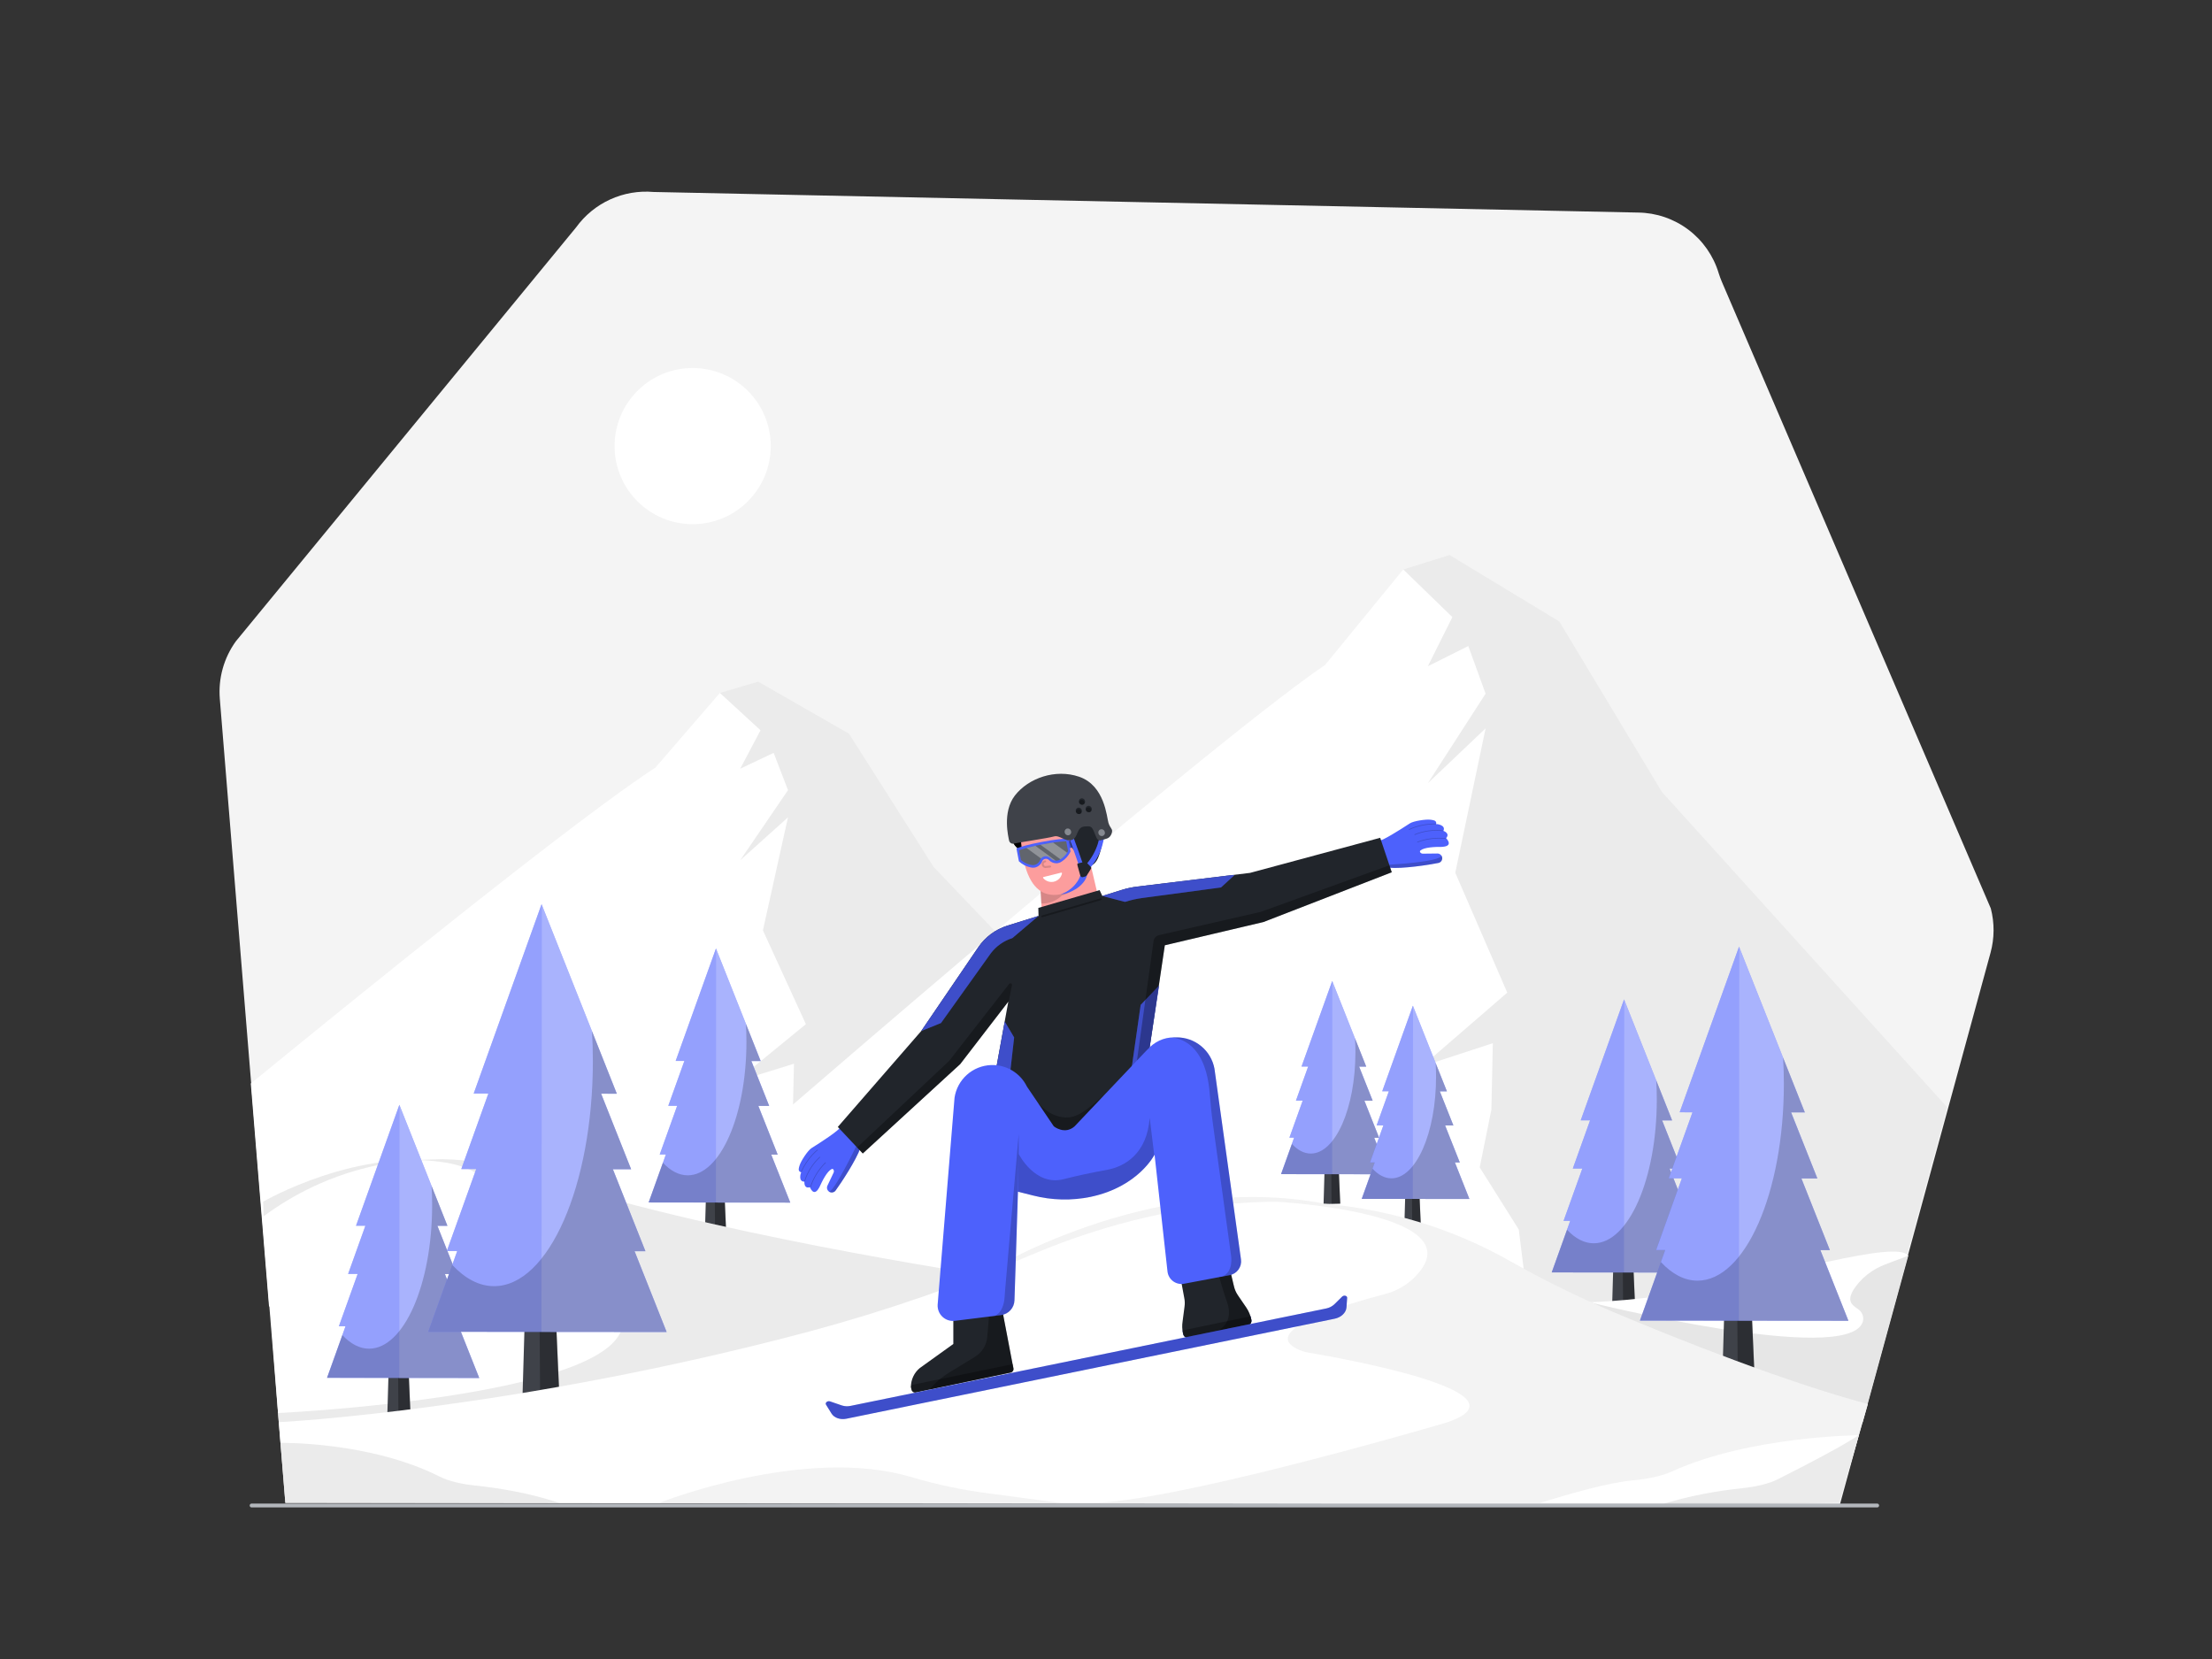 <svg class="gridItem__media" version="1.1" id="Layer_1" xmlns="http://www.w3.org/2000/svg" xmlns:xlink="http://www.w3.org/1999/xlink" x="0px" y="0px" width="1600" height="1200" viewBox="0 0 1600 1200" style="enable-background:new 0 0 1600 1200;" xml:space="preserve" fill="none"> 
<rect x="0" y="0" width="1600" height="1200" fill="#333333" stroke="none"/> 
<path d="M206.399 1087L158.999 505.47C157.792 490.66 161.909 475.906 170.609 463.86L416.709 164.47C423.038 155.714 431.531 148.751 441.357 144.262C451.184 139.773 462.008 137.912 472.769 138.86L1184.88 153.75C1197.99 153.9 1210.71 158.229 1221.2 166.109C1231.68 173.988 1239.37 185.006 1243.16 197.56C1243.84 199.742 1244.63 201.889 1245.53 203.99L1440 657.08C1442.74 667.617 1442.67 678.688 1439.8 689.19L1330.8 1088.5L206.399 1087Z" fill="#F4F4F4"></path>
<path d="M675.37 627.16L614 530.67L548.35 493.06L520.71 501.24L474.06 555.24C418.78 590.92 262.55 717.39 181.41 783.74L194.6 945L987.23 953.42L675.37 627.16Z" fill="#FFFFFF"></path>
<path opacity="0.08" d="M535.418 556.02L559.608 544.57L569.978 571.55L535.418 622.25L569.978 591.18L551.838 672.95L582.928 740.81L531.968 782.51L574.298 769.43L573.428 807.04L620.948 839.75V874.91L654.178 949.87L987.228 953.4L675.368 627.16L614.028 530.67L548.378 493.06L520.738 501.24L550.108 528.22L535.418 556.02Z" fill="black"></path>
<path d="M1202 572.79L1127.83 449.52L1048.43 401.46L1015 411.91L958.588 480.86C866.648 543.54 510.398 853.59 510.398 853.59L555.328 978.14L1357.63 987.14L1408.47 801L1202 572.79Z" fill="#FFFFFF"></path>
<path opacity="0.08" d="M1202.03 572.79L1127.86 449.52L1048.46 401.46L1015.03 411.91L1050.55 446.38L1032.79 481.9L1062.04 467.28L1074.58 501.75L1032.79 566.53L1074.58 526.83L1052.64 631.3L1090.25 718.01L1028.61 771.29L1079.8 754.57L1078.76 802.63L1070.32 844.42L1098.56 889.34L1110.51 985.11L1357.66 987.15L1408.46 800.96L1202.03 572.79Z" fill="black"></path>
<path d="M514.02 748.51L509.68 898.22L525.52 897.84L519.02 748.39L514.02 748.51Z" fill="#3F4249"></path>
<path opacity="0.3" d="M516.148 748.49L517.258 897.93L525.608 897.83L518.928 748.39L516.148 748.49Z" fill="black"></path>
<path d="M571.619 869.87L557.839 835.16H562.499L548.519 799.92L556.359 799.93L543.469 767.47L550.209 767.48L517.879 686.05L488.719 767.42H495.019L483.389 799.86L489.799 799.87L477.179 835.08L481.639 835.09L469.199 869.78L571.619 869.87Z" class="change-color-in-svg" fill="#4D61FC"></path>
<path opacity="0.4" d="M571.619 869.87L557.839 835.16H562.499L548.519 799.92L556.359 799.93L543.469 767.47L550.209 767.48L517.879 686.05L488.719 767.42H495.019L483.389 799.86L489.799 799.87L477.179 835.08L481.639 835.09L469.199 869.78L571.619 869.87Z" fill="#FFFFFF"></path>
<path opacity="0.2" d="M571.622 869.87L557.842 835.16H562.502L548.512 799.92L556.362 799.93L543.472 767.47L550.212 767.48L518.022 686.39L517.852 869.82L571.622 869.87Z" fill="#FFFFFF"></path>
<path opacity="0.2" d="M571.62 869.87L557.84 835.15H562.51L548.51 799.91H556.35L543.46 767.45H550.2L539.54 740.59C539.78 744.85 539.92 749.19 539.92 753.59C539.92 806.93 520.86 850.16 497.46 850.14C491.03 850.14 484.94 846.85 479.46 841L469.16 869.74L571.62 869.87Z" fill="black"></path>
<path d="M960.681 757.08L957.371 870.92L969.421 870.63L964.481 756.99L960.681 757.08Z" fill="#3F4249"></path>
<path opacity="0.3" d="M962.301 757.06L963.141 870.7L969.491 870.62L964.411 756.99L962.301 757.06Z" fill="black"></path>
<path d="M1004.48 849.37L994.002 822.97H997.542L986.912 796.17L992.872 796.18L983.072 771.5H988.192L963.622 709.58L941.432 771.46H946.232L937.382 796.13H942.262L932.662 822.91H936.052L926.602 849.29L1004.48 849.37Z" class="change-color-in-svg" fill="#4D61FC"></path>
<path opacity="0.4" d="M1004.48 849.37L994.002 822.97H997.542L986.912 796.17L992.872 796.18L983.072 771.5H988.192L963.622 709.58L941.432 771.46H946.232L937.382 796.13H942.262L932.662 822.91H936.052L926.602 849.29L1004.48 849.37Z" fill="#FFFFFF"></path>
<path opacity="0.2" d="M1004.48 849.37L994 822.97H997.54L986.91 796.17L992.87 796.18L983.07 771.5H988.19L963.72 709.84L963.59 849.33L1004.48 849.37Z" fill="#FFFFFF"></path>
<path opacity="0.2" d="M1004.48 849.36L994.001 823H997.541L986.911 796.2H992.911L983.111 771.51H988.241L980.131 751.08C980.311 754.32 980.421 757.62 980.421 760.98C980.421 801.55 965.921 834.42 948.131 834.4C943.241 834.4 938.611 831.9 934.471 827.45L926.641 849.3L1004.48 849.36Z" fill="black"></path>
<path d="M1019.04 774.97L1015.74 888.81L1027.79 888.52L1022.85 774.88L1019.04 774.97Z" fill="#3F4249"></path>
<path opacity="0.3" d="M1020.67 774.95L1021.51 888.59L1027.85 888.51L1022.78 774.87L1020.67 774.95Z" fill="black"></path>
<path d="M1062.84 867.25L1052.37 840.85L1055.91 840.86L1045.27 814.06L1051.24 814.07L1041.44 789.38L1046.56 789.39L1021.98 727.47L999.801 789.34L1004.59 789.35L995.751 814.01L1000.63 814.02L991.031 840.79L994.421 840.8L984.961 867.18L1062.84 867.25Z" class="change-color-in-svg" fill="#4D61FC"></path>
<path opacity="0.4" d="M1062.84 867.25L1052.37 840.85L1055.91 840.86L1045.27 814.06L1051.24 814.07L1041.44 789.38L1046.56 789.39L1021.98 727.47L999.801 789.34L1004.59 789.35L995.751 814.01L1000.63 814.02L991.031 840.79L994.421 840.8L984.961 867.18L1062.84 867.25Z" fill="#FFFFFF"></path>
<path opacity="0.2" d="M1062.84 867.25L1052.36 840.85L1055.91 840.86L1045.27 814.06L1051.23 814.07L1041.44 789.38L1046.56 789.39L1022.08 727.73L1021.95 867.21L1062.84 867.25Z" fill="#FFFFFF"></path>
<path opacity="0.2" d="M1062.85 867.25L1052.37 840.85H1055.91L1045.28 814.06H1051.28L1041.48 789.38H1046.6L1038.45 769C1038.64 772.24 1038.75 775.54 1038.74 778.9C1038.74 819.46 1024.25 852.33 1006.46 852.32C1001.57 852.32 996.94 849.81 992.8 845.37L985 867.18L1062.85 867.25Z" fill="black"></path>
<path d="M1170.58 790.04L1165.91 950.94L1182.93 950.53L1175.95 789.91L1170.58 790.04Z" fill="#3F4249"></path>
<path opacity="0.3" d="M1172.87 790.01L1174.07 950.63L1183.03 950.52L1175.86 789.9L1172.87 790.01Z" fill="black"></path>
<path d="M1232.49 920.47L1217.67 883.16H1222.68L1207.65 845.29L1216.08 845.3L1202.23 810.41L1209.47 810.42L1174.73 722.9L1143.38 810.36H1150.15L1137.66 845.23H1144.55L1130.98 883.08H1135.77L1122.41 920.37L1232.49 920.47Z" class="change-color-in-svg" fill="#4D61FC"></path>
<path opacity="0.4" d="M1232.49 920.47L1217.67 883.16H1222.68L1207.65 845.29L1216.08 845.3L1202.23 810.41L1209.47 810.42L1174.73 722.9L1143.38 810.36H1150.15L1137.66 845.23H1144.55L1130.98 883.08H1135.77L1122.41 920.37L1232.49 920.47Z" fill="#FFFFFF"></path>
<path opacity="0.2" d="M1232.48 920.47L1217.67 883.16H1222.68L1207.65 845.29L1216.08 845.3L1202.23 810.41L1209.47 810.42L1174.87 723.27L1174.69 920.42L1232.48 920.47Z" fill="#FFFFFF"></path>
<path opacity="0.2" d="M1232.49 920.47L1217.68 883.16H1222.68L1207.68 845.29H1216.1L1202.25 810.4H1209.49L1198 781.54C1198.27 786.12 1198.42 790.79 1198.41 795.54C1198.36 852.87 1177.93 899.33 1152.78 899.31C1145.87 899.31 1139.33 895.77 1133.47 889.49L1122.4 920.37L1232.49 920.47Z" fill="black"></path>
<path opacity="0.08" d="M190.359 869.2C190.359 869.2 259.489 829 325.919 841.38L190.859 886.66L190.359 869.2Z" fill="black"></path>
<path d="M710.29 922.12C710.29 922.12 506.76 891.45 385.82 850.12C320.58 827.8 249.35 837.62 193.34 877.83L190.34 880L201.63 1028.75L710 1016.48L710.29 922.12Z" fill="#FFFFFF"></path>
<path opacity="0.08" d="M320.001 838.46L298.391 839.09C359.511 839.46 359.481 865.52 353.141 882.24C350.441 889.119 346.126 895.248 340.561 900.11C319.261 919.18 344.781 929.38 364.291 934.11C373.145 936.202 382.195 937.355 391.291 937.55C456.291 939.21 450.191 959.09 450.191 959.09C442.011 1009.09 216.611 1021.34 201.121 1022.09L201.661 1028.73L710.001 1016.48L710.281 922.12C710.281 922.12 506.751 891.45 385.811 850.12C364.61 842.851 342.409 838.917 320.001 838.46V838.46Z" fill="black"></path>
<path d="M284.721 866.29L280.051 1027.19L297.071 1026.78L290.091 866.16L284.721 866.29Z" fill="#3F4249"></path>
<path opacity="0.3" d="M287.012 866.27L288.212 1026.88L297.172 1026.77L290.002 866.16L287.012 866.27Z" fill="black"></path>
<path d="M346.631 996.73L331.821 959.41L336.831 959.42L321.791 921.54L330.221 921.55L316.371 886.66L323.611 886.67L288.871 799.15L257.521 886.61L264.291 886.62L251.801 921.48L258.691 921.49L245.121 959.33L249.911 959.34L236.551 996.62L346.631 996.73Z" class="change-color-in-svg" fill="#4D61FC"></path>
<path opacity="0.4" d="M346.631 996.73L331.821 959.41L336.831 959.42L321.791 921.54L330.221 921.55L316.371 886.66L323.611 886.67L288.871 799.15L257.521 886.61L264.291 886.62L251.801 921.48L258.691 921.49L245.121 959.33L249.911 959.34L236.551 996.62L346.631 996.73Z" fill="#FFFFFF"></path>
<path opacity="0.2" d="M346.618 996.73L331.808 959.41L336.818 959.42L321.788 921.54L330.218 921.55L316.368 886.66L323.608 886.67L289.008 799.52L288.828 996.67L346.618 996.73Z" fill="#FFFFFF"></path>
<path opacity="0.2" d="M346.63 996.72L331.82 959.41H336.82L321.82 921.54H330.24L316.39 886.65H323.64L312.17 857.77C312.44 862.35 312.59 867.02 312.58 871.77C312.53 929.1 292.1 975.56 266.95 975.54C260.04 975.54 253.5 972 247.64 965.72L236.57 996.6L346.63 996.72Z" fill="black"></path>
<path d="M385.23 759.19L377.91 1011.19L404.58 1010.54L393.65 758.98L385.23 759.19Z" fill="#3F4249"></path>
<path opacity="0.3" d="M388.82 759.15L390.69 1010.7L404.73 1010.53L393.5 758.98L388.82 759.15Z" fill="black"></path>
<path d="M482.189 963.47L458.989 905.03L466.839 905.04L443.299 845.73L456.489 845.74L434.799 791.1L446.139 791.11L391.729 654.04L342.629 791.01L353.239 791.02L333.669 845.62L344.459 845.63L323.209 904.91H330.719L309.789 963.31L482.189 963.47Z" class="change-color-in-svg" fill="#4D61FC"></path>
<path opacity="0.4" d="M482.189 963.47L458.989 905.03L466.839 905.04L443.299 845.73L456.489 845.74L434.799 791.1L446.139 791.11L391.729 654.04L342.629 791.01L353.239 791.02L333.669 845.62L344.459 845.63L323.209 904.91H330.719L309.789 963.31L482.189 963.47Z" fill="#FFFFFF"></path>
<path opacity="0.2" d="M482.182 963.47L458.992 905.03L466.832 905.04L443.292 845.73L456.492 845.74L434.802 791.1L446.142 791.11L391.962 654.61L391.672 963.39L482.182 963.47Z" fill="#FFFFFF"></path>
<path opacity="0.2" d="M482.189 963.47L458.999 905H466.849L443.299 845.72H456.499L434.809 791.08H446.149L428.199 745.88C428.609 753.05 428.849 760.36 428.839 767.8C428.749 857.6 396.759 930.36 357.369 930.32C346.549 930.32 336.299 924.78 327.129 914.94L309.789 963.31L482.189 963.47Z" fill="black"></path>
<path d="M1106.34 942.11C1106.34 942.11 1157.95 945.27 1219.34 934.58C1289.58 922.33 1371.27 896.66 1380.34 908.22L1347.34 1028.72L1177.89 1019.3L1106.34 942.11Z" fill="#FFFFFF"></path>
<path opacity="0.1" d="M1380.29 908.22L1348.18 1025.63L1347.29 1028.71L1194.11 1020.2L1175.18 1016.38L1143.18 981.86L1150.58 942.11C1150.58 942.11 1335.52 988.11 1347.27 956.49C1347.78 955.026 1347.86 953.449 1347.5 951.94C1347.15 950.432 1346.37 949.056 1345.27 947.97C1341.89 944.54 1331.86 942.53 1344.64 927.64C1348.37 923.409 1352.83 919.889 1357.81 917.25C1363.75 914 1376.52 910.1 1380.29 908.22Z" fill="black"></path>
<path d="M1252.2 776.72L1245.8 997.07L1269.12 996.5L1259.56 776.53L1252.2 776.72Z" fill="#3F4249"></path>
<path opacity="0.3" d="M1255.34 776.68L1256.97 996.64L1269.25 996.49L1259.43 776.53L1255.34 776.68Z" fill="black"></path>
<path d="M1336.98 955.34L1316.7 904.25H1323.56L1302.97 852.38L1314.51 852.39L1295.55 804.62L1305.46 804.63L1257.89 684.77L1214.95 804.54L1224.23 804.55L1207.11 852.29L1216.55 852.3L1197.97 904.13L1204.53 904.14L1186.23 955.2L1336.98 955.34Z" class="change-color-in-svg" fill="#4D61FC"></path>
<path opacity="0.4" d="M1336.98 955.34L1316.7 904.25H1323.56L1302.97 852.38L1314.51 852.39L1295.55 804.62L1305.46 804.63L1257.89 684.77L1214.95 804.54L1224.23 804.55L1207.11 852.29L1216.55 852.3L1197.97 904.13L1204.53 904.14L1186.23 955.2L1336.98 955.34Z" fill="#FFFFFF"></path>
<path opacity="0.2" d="M1336.98 955.34L1316.69 904.25H1323.56L1302.97 852.38L1314.51 852.39L1295.54 804.62L1305.46 804.63L1258.08 685.27L1257.83 955.27L1336.98 955.34Z" fill="#FFFFFF"></path>
<path opacity="0.2" d="M1337 955.34L1316.72 904.24H1323.58L1303 852.38H1314.54L1295.54 804.6H1305.46L1289.76 765.06C1290.12 771.33 1290.33 777.72 1290.32 784.23C1290.25 862.74 1262.32 926.37 1227.83 926.34C1218.36 926.34 1209.41 921.49 1201.38 912.89L1186.22 955.18L1337 955.34Z" fill="black"></path>
<path opacity="0.05" d="M710.289 922.12C710.289 922.12 830.509 846.12 958.559 870.73L710.289 922.12Z" fill="black"></path>
<path d="M201.648 1028.72C201.648 1028.72 371.998 1020 585.818 963C640.829 948.192 694.735 929.546 747.138 907.2C814.038 878.83 956.468 836.2 1090.92 911.45C1115.21 925.151 1140.22 937.525 1165.85 948.52C1214.55 969.2 1292.7 999.96 1351.1 1015.58L1330.39 1087.12H206.388L201.648 1028.72Z" fill="#FFFFFF"></path>
<path opacity="0.05" d="M1351.1 1015.54C1292.7 999.92 1214.55 969.16 1165.85 948.48C1140.22 937.485 1115.21 925.11 1090.92 911.41C1034.26 879.71 976.179 868.94 922.919 869.21C922.919 869.21 1072.24 877.13 1022.22 924.8C1016.49 930.196 1009.48 934.05 1001.86 936C976.659 942.58 911.239 961.6 937.659 975.44C940.516 976.919 943.592 977.932 946.769 978.44C969.849 982.34 1105.02 1006.44 1049.77 1027.75C1048.18 1028.37 1046.57 1028.89 1044.93 1029.37C1023.38 1035.67 845.669 1087.1 788.629 1087.1H1330.44L1351.1 1015.54Z" fill="black"></path>
<path opacity="0.05" d="M477.301 1086.9C477.301 1086.9 582.481 1045.24 659.641 1068.54C677.772 1073.9 696.305 1077.8 715.061 1080.2C749.281 1084.77 791.491 1090.37 771.481 1087.56C758.981 1085.8 479.551 1088.64 479.551 1088.64L477.301 1086.9Z" fill="black"></path>
<path d="M1209.57 1064.27C1202.12 1067.68 1191.87 1069.76 1181.12 1070.78C1163.02 1072.5 1137.87 1079.78 1113.87 1087.08H1330.39L1344.51 1038.13C1344.51 1038.13 1265.43 1038.77 1209.57 1064.27Z" fill="#FFFFFF"></path>
<path opacity="0.08" d="M1286.07 1069.92C1279.34 1073.33 1270.07 1075.41 1260.35 1076.43C1243.99 1078.15 1221.4 1081.68 1199.7 1088.97L1330.39 1086.97L1344.51 1037.97C1344.51 1037.97 1336.57 1044.42 1286.07 1069.92Z" fill="black"></path>
<path opacity="0.08" d="M317.86 1068C324.6 1071.4 333.86 1073.49 343.58 1074.51C359.94 1076.22 382.58 1079.76 404.24 1087.04L206.24 1087.17L202.77 1043.66C202.77 1043.66 267.36 1042.54 317.86 1068Z" fill="black"></path>
<path d="M1046 606.25C1049.06 602.88 1044.45 601.13 1044.07 600.99C1045.99 596.7 1039.29 596.07 1039.29 596.07V596.18L1038.79 596.09C1039.21 594.26 1038.04 593.42 1036.18 593.14L1034.8 592.93C1031.59 592.47 1022.53 593.78 1019.8 595.56C1012.88 600.1 999.508 608.56 997.078 608.25L1004.86 627.64C1013.96 628.57 1033.58 625.64 1040.42 624.21C1041.26 624.038 1042.01 623.558 1042.52 622.863C1043.03 622.168 1043.26 621.309 1043.17 620.453C1043.08 619.597 1042.67 618.806 1042.03 618.234C1041.38 617.662 1040.55 617.351 1039.69 617.36L1029.25 617.48C1028.86 617.491 1028.47 617.405 1028.12 617.231C1027.77 617.056 1027.47 616.799 1027.25 616.48C1027.11 616.272 1027.06 616.02 1027.1 615.775C1027.13 615.529 1027.26 615.306 1027.46 615.15C1030.36 612.8 1037.96 612.53 1043.07 612.58C1043.34 612.578 1043.62 612.545 1043.89 612.48V612.48C1051.57 611.73 1046 606.25 1046 606.25Z" class="change-color-in-svg" fill="#4D61FC"></path>
<path opacity="0.2" d="M1004.07 625.49L1004.92 627.6C1014.02 628.53 1033.64 625.6 1040.48 624.17C1041.27 624.01 1041.97 623.58 1042.48 622.956C1042.98 622.332 1043.25 621.552 1043.24 620.75C1043.25 620.032 1043.02 619.331 1042.6 618.75C1042.24 623.59 1004.07 625.49 1004.07 625.49Z" fill="black"></path>
<path opacity="0.2" d="M1025.09 609.17C1031.71 606.624 1038.86 605.735 1045.9 606.58" stroke="#000000" stroke-width="0.48px" stroke-miterlimit="10" fill="none"></path>
<path opacity="0.2" d="M1023.16 603.75C1029.65 601.049 1036.73 600.08 1043.71 600.94" stroke="#000000" stroke-width="0.48px" stroke-miterlimit="10" fill="none"></path>
<path opacity="0.2" d="M1019.15 600.11C1019.15 600.11 1026.61 595.92 1038.68 595.91" stroke="#000000" stroke-width="0.48px" stroke-miterlimit="10" fill="none"></path>
<path d="M608 815.09C607.3 817.45 594 826.09 587 830.45C584.26 832.17 579.28 839.86 578.36 842.97L577.97 844.31C577.45 846.12 577.73 847.54 579.57 847.91C579.57 848.09 579.48 848.25 579.44 848.41L579.35 848.34C579.35 848.34 577.13 854.69 581.83 854.73C581.83 855.13 581.46 860.05 585.83 858.73C585.83 858.73 588.5 866.04 592.28 859.45C592.453 859.229 592.597 858.987 592.71 858.73C594.8 854.08 598.21 847.27 601.56 845.62C601.782 845.51 602.036 845.486 602.275 845.552C602.513 845.619 602.718 845.771 602.85 845.98C603.05 846.314 603.164 846.693 603.183 847.081C603.202 847.47 603.126 847.858 602.96 848.21L598.5 857.64C598.138 858.416 598.077 859.299 598.329 860.118C598.58 860.937 599.127 861.634 599.862 862.073C600.597 862.512 601.47 862.663 602.31 862.496C603.15 862.329 603.898 861.857 604.41 861.17C608.54 855.54 619.41 838.94 622.41 830.28L608 815.09Z" class="change-color-in-svg" fill="#4D61FC"></path>
<path opacity="0.2" d="M620 827.76C620 827.76 602.63 863.86 599.41 861.76L599.71 861.98C599.843 862.075 599.983 862.159 600.13 862.23C600.855 862.573 601.677 862.653 602.454 862.456C603.232 862.259 603.916 861.797 604.39 861.15C608.52 855.52 619.39 838.92 622.39 830.26L620 827.76Z" fill="black"></path>
<path opacity="0.2" d="M597.211 840.89C592.146 845.848 588.369 851.969 586.211 858.72" stroke="#000000" stroke-width="0.48px" stroke-miterlimit="10" fill="none"></path>
<path opacity="0.2" d="M593.09 836.87C587.944 841.652 584.124 847.684 582 854.38" stroke="#000000" stroke-width="0.48px" stroke-miterlimit="10" fill="none"></path>
<path opacity="0.2" d="M591.449 831.71C591.449 831.71 584.529 836.71 579.449 847.71" stroke="#000000" stroke-width="0.48px" stroke-miterlimit="10" fill="none"></path>
<path d="M747.238 609L736.068 612.29C734.468 612.76 733.288 610.2 732.898 608.95L747.138 604.76L747.238 609Z" fill="#17181A"></path>
<path d="M763.071 636.94L768.141 635.45L768.461 635.16C784.321 620.44 784.931 607.16 784.951 606.56L780.951 606.22C780.951 606.34 780.281 618.33 766.031 631.71L765.281 631.93C759.481 617.37 753.361 603.86 753.281 603.72L749.711 605.35C749.771 605.49 756.361 620.02 762.311 635.15L763.071 636.94Z" fill="#2ED3FF"></path>
<path d="M771.081 633C770.081 634.28 767.611 637.42 767.081 638C766.61 638.6 765.939 639.012 765.191 639.16L763.051 639.71C762.63 639.806 762.188 639.737 761.816 639.518C761.444 639.298 761.17 638.945 761.051 638.53L759.051 631.35C758.881 630.72 758.971 630 759.251 629.92L763.071 628.92C764.316 628.71 765.582 628.649 766.841 628.74C767.382 628.772 767.891 629.004 768.271 629.39C768.681 629.86 770.561 631.21 770.991 631.61C771.167 631.794 771.273 632.034 771.29 632.289C771.306 632.543 771.232 632.795 771.081 633V633Z" fill="#17181A"></path>
<path d="M745.3 605.93C744.38 607.912 744.169 610.15 744.7 612.27L747 619.6C747.65 621.68 750.84 623.71 753.11 624.37C755.38 625.03 760.84 634.06 764.68 632.94L775.47 629.76C777.67 629.12 781.06 625.88 782.7 623.05C784.34 620.22 788.58 611.23 786.57 604.75L782.47 591.51L744 602.81L745.3 605.93Z" fill="#17181A"></path>
<path d="M707.6 685.18L666.34 745.78L606 815.15L624.07 834.35L694.55 769.7L729.34 724.51L719.18 780.33L782.18 845.47L830 768.2L842.56 683.74L913.89 666.93L1006.7 630.93L998.33 606L904.2 631.38L822.77 641.27C818.87 641.742 815.02 642.568 811.27 643.74L728.71 669.53C720.108 672.213 712.668 677.729 707.6 685.18V685.18Z" fill="#21252B"></path>
<path d="M726.748 738.89L733.568 750.4L730.298 779.16L720.988 770.56L726.748 738.89Z" class="change-color-in-svg" fill="#4D61FC"></path>
<path opacity="0.2" d="M726.748 738.89L733.568 750.4L730.298 779.16L720.988 770.56L726.748 738.89Z" fill="black"></path>
<path d="M745.77 610.32C745.77 610.32 778.9 581.05 785.02 609.17L786.77 616.42L795.4 653.13C795.598 654.162 795.405 655.232 794.859 656.13L774.56 674.44C774.287 674.702 773.935 674.867 773.56 674.91C773.18 674.962 772.794 674.888 772.46 674.7L755.69 663.59C755.084 663.23 754.578 662.723 754.218 662.117C753.858 661.511 753.656 660.824 753.63 660.12V660.12L752.33 637.7C751.482 635.645 750.881 633.497 750.539 631.3C748.409 620.22 745.77 610.32 745.77 610.32Z" fill="#FC9D9D"></path>
<path d="M746.421 616.81C739.361 617.97 732.631 612.74 731.421 605.14C730.211 597.54 734.881 590.43 741.941 589.27C749.001 588.11 755.731 593.33 756.941 600.93C758.151 608.53 753.481 615.65 746.421 616.81Z" fill="black"></path>
<path d="M738.331 591C738.331 591 734.251 648.22 763.071 647.3C788.071 646.54 784.511 607.97 784.511 607.97L779.281 583.44L738.331 591Z" fill="#FC9D9D"></path>
<path d="M747.998 572.34C754.558 574.5 762.998 566.59 766.998 570.85C767.972 571.824 769.192 572.515 770.528 572.85C771.808 573.18 773.159 573.111 774.398 572.65C775.173 572.487 775.958 572.384 776.748 572.34C798.368 570.55 801.348 607.61 781.538 607.83C777.398 607.83 773.188 605.16 770.258 600.23C769.372 598.654 767.954 597.445 766.258 596.82C765.467 596.537 764.625 596.418 763.786 596.472C762.947 596.525 762.128 596.749 761.378 597.13C759.52 598.073 757.526 598.721 755.468 599.05C745.268 600.73 735.758 594.56 734.228 585.28C732.698 576 741.858 570.32 747.998 572.34Z" fill="black"></path>
<path d="M783.32 603.78C783.442 603.04 783.726 602.337 784.15 601.72C784.579 601.102 785.135 600.584 785.78 600.2C786.428 599.818 787.152 599.582 787.9 599.51C788.648 599.439 789.402 599.531 790.11 599.78C796.71 601.48 797.74 615.63 787.46 618.17C782.09 619.51 782.66 616.17 782.83 611.78L783.32 603.78Z" fill="#FC9D9D"></path>
<path opacity="0.15" d="M790.931 603.36C790.462 603.1 789.945 602.936 789.411 602.88C788.876 602.828 788.335 602.883 787.821 603.04C787.342 603.251 786.915 603.565 786.571 603.96C786.223 604.354 785.964 604.817 785.811 605.32C785.325 606.595 785.197 607.978 785.441 609.32L785.541 610.5C785.554 610.584 785.581 610.665 785.621 610.74C785.671 610.81 785.731 610.87 785.801 610.92C785.87 610.97 785.948 611.008 786.031 611.03H786.281C786.367 611.021 786.45 610.99 786.521 610.94C786.593 610.897 786.654 610.839 786.701 610.77C786.753 610.703 786.787 610.624 786.801 610.54C786.821 610.458 786.821 610.372 786.801 610.29L786.701 609.11C786.568 608.001 786.674 606.875 787.011 605.81C787.242 605.135 787.702 604.562 788.311 604.19C789.012 604.021 789.75 604.099 790.401 604.41C790.562 604.47 790.74 604.47 790.901 604.41C791.059 604.347 791.192 604.235 791.281 604.09C791.411 603.94 791.261 603.59 790.931 603.36Z" fill="black"></path>
<path opacity="0.15" d="M753.138 653.48L752.578 644.48C755.308 646.55 762.718 648.95 770.108 645.88C773.812 644.292 776.915 641.567 778.968 638.1C779.004 638.032 779.054 637.972 779.114 637.924C779.175 637.876 779.244 637.84 779.318 637.82C779.393 637.798 779.471 637.791 779.548 637.8C779.625 637.809 779.7 637.832 779.768 637.87C779.837 637.909 779.898 637.959 779.948 638.02C779.998 638.078 780.036 638.146 780.058 638.22C780.073 638.299 780.073 638.381 780.058 638.46C780.05 638.537 780.026 638.612 779.988 638.68C777.298 643.094 773.053 646.34 768.088 647.78C766.103 649.696 763.751 651.192 761.173 652.176C758.595 653.161 755.845 653.615 753.088 653.51L753.138 653.48Z" fill="black"></path>
<path d="M765 615.35C764.553 615.423 764.094 615.362 763.682 615.175C763.27 614.987 762.922 614.682 762.684 614.297C762.445 613.912 762.326 613.465 762.341 613.012C762.357 612.559 762.506 612.121 762.77 611.754C763.035 611.386 763.402 611.105 763.826 610.946C764.25 610.787 764.712 610.757 765.153 610.861C765.594 610.964 765.994 611.196 766.303 611.527C766.612 611.858 766.817 612.273 766.89 612.72C766.938 613.017 766.928 613.32 766.859 613.613C766.791 613.906 766.665 614.182 766.489 614.426C766.314 614.671 766.092 614.878 765.836 615.036C765.581 615.195 765.297 615.301 765 615.35V615.35Z" fill="black"></path>
<path d="M763.549 613C763.46 613.015 763.368 613.002 763.285 612.965C763.202 612.927 763.132 612.866 763.085 612.788C763.037 612.711 763.013 612.621 763.016 612.53C763.019 612.44 763.049 612.352 763.102 612.278C763.155 612.204 763.228 612.148 763.313 612.115C763.398 612.083 763.491 612.077 763.58 612.098C763.668 612.118 763.749 612.165 763.811 612.231C763.873 612.297 763.914 612.38 763.929 612.47C763.947 612.59 763.917 612.713 763.846 612.812C763.775 612.91 763.669 612.978 763.549 613V613Z" fill="#FFFFFF"></path>
<path d="M747.051 618.39C746.604 618.463 746.145 618.402 745.733 618.215C745.32 618.027 744.973 617.722 744.734 617.337C744.496 616.952 744.377 616.505 744.392 616.052C744.407 615.599 744.557 615.162 744.821 614.794C745.085 614.426 745.453 614.145 745.877 613.986C746.301 613.827 746.763 613.797 747.204 613.901C747.645 614.004 748.045 614.236 748.354 614.567C748.663 614.898 748.867 615.313 748.941 615.76C749.036 616.359 748.891 616.971 748.537 617.464C748.183 617.957 747.649 618.289 747.051 618.39V618.39Z" fill="black"></path>
<path d="M745.641 616C745.582 616.01 745.522 616.008 745.463 615.994C745.405 615.98 745.35 615.955 745.301 615.919C745.253 615.884 745.212 615.839 745.181 615.788C745.15 615.736 745.13 615.679 745.121 615.62C745.11 615.561 745.111 615.501 745.123 615.443C745.136 615.384 745.16 615.329 745.195 615.28C745.229 615.232 745.274 615.191 745.325 615.16C745.376 615.129 745.432 615.108 745.491 615.1C745.611 615.079 745.733 615.107 745.832 615.176C745.932 615.245 746 615.351 746.021 615.47C746.031 615.53 746.03 615.591 746.016 615.65C746.002 615.709 745.977 615.765 745.942 615.814C745.906 615.863 745.862 615.905 745.81 615.937C745.759 615.969 745.701 615.99 745.641 616Z" fill="#FFFFFF"></path>
<path opacity="0.15" d="M756.601 627.79L759.601 627.49C759.698 627.49 759.793 627.47 759.881 627.43C759.973 627.392 760.055 627.334 760.121 627.26C760.189 627.193 760.241 627.111 760.271 627.02C760.291 626.924 760.291 626.826 760.271 626.73C760.261 626.631 760.23 626.536 760.181 626.45C760.137 626.365 760.072 626.292 759.991 626.24C759.914 626.182 759.825 626.141 759.731 626.12C759.635 626.106 759.537 626.106 759.441 626.12L756.441 626.43C756.263 626.464 756.08 626.464 755.901 626.43C755.728 626.377 755.568 626.289 755.431 626.17C755.289 626.06 755.173 625.92 755.091 625.76C755.004 625.599 754.949 625.422 754.931 625.24C754.896 625.065 754.896 624.885 754.931 624.71C754.984 624.534 755.072 624.37 755.191 624.23C755.304 624.091 755.443 623.975 755.601 623.89C755.764 623.809 755.94 623.758 756.121 623.74C756.292 623.696 756.445 623.602 756.561 623.47C756.674 623.331 756.738 623.159 756.741 622.98C756.741 622.61 756.361 622.4 755.981 622.36C755.273 622.443 754.622 622.791 754.159 623.335C753.697 623.878 753.459 624.577 753.491 625.29C753.567 626.02 753.921 626.693 754.479 627.17C755.038 627.646 755.758 627.89 756.491 627.85L756.601 627.79Z" fill="black"></path>
<path d="M767.558 631.21C767.998 631.1 768.198 631.41 768.168 631.76C767.871 633.195 767.178 634.518 766.168 635.58C765.407 636.37 764.488 636.99 763.471 637.399C762.453 637.809 761.361 638 760.265 637.958C759.169 637.916 758.094 637.644 757.111 637.158C756.127 636.673 755.258 635.985 754.558 635.14C754.511 635.075 754.481 634.999 754.468 634.92C754.448 634.841 754.448 634.759 754.468 634.68C754.492 634.603 754.537 634.533 754.598 634.48C754.657 634.43 754.725 634.393 754.798 634.37L767.558 631.21Z" fill="#FFFFFF"></path>
<path d="M757 615.49C750.471 616.655 744.022 618.228 737.69 620.2L736.75 615.2C739.66 613.98 745.33 612.14 756.02 610.09C766.51 608.09 792.02 606.36 795.57 606.34L796.57 611.34C792 611.68 766.23 613.72 757 615.49Z" class="change-color-in-svg" fill="#4D61FC"></path>
<path opacity="0.2" d="M757 615.49C750.471 616.655 744.022 618.228 737.69 620.2L736.75 615.2C739.66 613.98 745.33 612.14 756.02 610.09C766.51 608.09 792.02 606.36 795.57 606.34L796.57 611.34C792 611.68 766.23 613.72 757 615.49Z" fill="black"></path>
<path d="M753.449 609C763.359 607.11 769.259 606.63 772.559 606.58L774.349 615.93C772.98 618.825 770.838 621.286 768.159 623.04C767.325 623.683 766.352 624.121 765.319 624.32C764.132 624.523 762.913 624.43 761.771 624.049C760.629 623.669 759.598 623.013 758.769 622.14C758.432 621.778 758.011 621.505 757.543 621.345C757.075 621.186 756.575 621.144 756.087 621.224C755.599 621.304 755.138 621.504 754.746 621.805C754.354 622.106 754.042 622.499 753.839 622.95C753.403 624.099 752.685 625.12 751.752 625.92C750.819 626.721 749.701 627.274 748.499 627.53C747.463 627.733 746.394 627.689 745.379 627.4C742.235 626.73 739.336 625.207 736.999 623L735.219 613.68C737.999 612.6 743.349 610.91 753.449 609Z" class="change-color-in-svg" fill="#4D61FC"></path>
<path d="M748.151 625.67C749.098 625.473 749.98 625.04 750.714 624.41C751.449 623.781 752.012 622.976 752.351 622.07C752.345 622.027 752.345 621.983 752.351 621.94C752.658 621.263 753.127 620.673 753.717 620.221C754.307 619.769 754.999 619.47 755.732 619.351C756.465 619.231 757.217 619.294 757.92 619.535C758.623 619.775 759.255 620.186 759.761 620.73C760.411 621.423 761.222 621.943 762.123 622.245C763.024 622.547 763.985 622.621 764.921 622.46C765.733 622.307 766.497 621.964 767.151 621.46L767.231 621.41C769.479 619.936 771.316 617.916 772.571 615.54L771.221 608.46C765.35 608.836 759.512 609.625 753.751 610.82C748.112 611.799 742.553 613.196 737.121 615L738.481 622.08C740.521 623.825 742.971 625.022 745.601 625.56H745.701C746.497 625.791 747.337 625.828 748.151 625.67V625.67Z" fill="#61656D"></path>
<path opacity="0.3" d="M753.8 610.81C756.8 610.23 759.421 609.81 761.711 609.45L771.891 616.8C770.677 618.626 769.109 620.19 767.281 621.4L767.201 621.45L767.04 621.56L752.581 611L753.8 610.81ZM742.48 613.34L753 621C753.654 620.175 754.579 619.608 755.61 619.4C756.362 619.27 757.134 619.325 757.86 619.562C758.585 619.8 759.241 620.211 759.771 620.76C760.797 621.82 762.179 622.464 763.651 622.57L748.901 611.8C746.381 612.34 744.26 612.86 742.48 613.34V613.34Z" fill="#FFFFFF"></path>
<path d="M773.688 595.94C773.049 597.871 772.844 599.92 773.088 601.94L774.088 609.55C774.558 611.831 775.696 613.92 777.358 615.55C778.618 616.69 781.358 626.65 783.578 626.39L789.828 625.68C791.108 625.53 793.168 623.13 794.208 620.74C795.248 618.35 798.018 610.55 797.138 603.82L795.348 590.08L773.078 592.64L773.688 595.94Z" fill="#21252B"></path>
<path d="M782.239 631.51L786.239 630.51L786.479 630.24C798.589 617.17 798.669 604.13 798.669 603.58L795.519 602.9C795.519 603.02 795.349 614.74 784.519 626.65L783.939 626.8C778.939 611.97 773.649 598.16 773.589 598.02L770.809 599.31C770.869 599.45 776.519 614.31 781.699 629.7L782.239 631.51Z" class="change-color-in-svg" fill="#4D61FC"></path>
<path d="M905.068 954.35L905.168 954.83C905.235 955.336 905.194 955.85 905.049 956.339C904.905 956.828 904.659 957.282 904.328 957.67C903.604 958.528 902.597 959.099 901.488 959.28L860.998 967.73C860.448 967.878 859.875 967.922 859.308 967.86C858.764 967.804 858.233 967.655 857.738 967.42C857.268 967.174 856.852 966.833 856.518 966.42C856.2 966.031 855.971 965.577 855.848 965.09L855.588 963.82C855.464 963.336 855.401 962.839 855.398 962.34L904.628 952.08L905.068 954.35Z" class="change-color-in-svg" fill="#4D61FC"></path>
<path d="M889.198 916.34L892.518 930.27C893.059 932.681 894.057 934.965 895.458 937L901.598 946C903.27 948.542 904.454 951.374 905.088 954.35L905.188 954.84C905.273 955.334 905.242 955.84 905.098 956.32C904.945 956.816 904.697 957.278 904.368 957.68C904.015 958.09 903.588 958.429 903.108 958.68C902.608 958.949 902.068 959.135 901.508 959.23L860.998 967.76C859.912 968.029 858.765 967.908 857.758 967.42C857.298 967.2 856.89 966.884 856.561 966.495C856.232 966.105 855.989 965.65 855.848 965.16L855.588 963.89C855.05 961.317 854.975 958.669 855.368 956.07L856.778 945.26C857.109 943.062 857.038 940.822 856.568 938.65L853.828 923.82L889.198 916.34Z" fill="#21252B"></path>
<path opacity="0.3" d="M873.879 965.07L901.509 959.31C902.069 959.215 902.609 959.029 903.109 958.76C903.588 958.509 904.016 958.17 904.369 957.76C904.698 957.358 904.946 956.897 905.099 956.4C905.243 955.92 905.274 955.414 905.189 954.92L905.089 954.43C904.464 951.426 903.28 948.567 901.599 946L895.459 937C894.058 934.965 893.06 932.681 892.519 930.27L889.199 916.34L880.289 918.23L884.109 931.23C885.109 934.73 886.239 938.23 887.489 941.63C889.479 947.06 892.349 960.66 873.879 965.07Z" fill="black"></path>
<path opacity="0.3" d="M905.068 954.35L905.168 954.83C905.235 955.336 905.194 955.85 905.049 956.339C904.905 956.828 904.659 957.282 904.328 957.67C903.604 958.528 902.597 959.099 901.488 959.28L860.998 967.73C860.448 967.878 859.875 967.922 859.308 967.86C858.764 967.804 858.233 967.655 857.738 967.42C857.268 967.174 856.852 966.833 856.518 966.42C856.2 966.031 855.971 965.577 855.848 965.09L855.588 963.82C855.464 963.336 855.401 962.839 855.398 962.34L904.628 952.08L905.068 954.35Z" fill="black"></path>
<path d="M838.381 712.89L825.071 726.88L818.531 772.62L831.601 757.49L838.381 712.89Z" class="change-color-in-svg" fill="#4D61FC"></path>
<path opacity="0.2" d="M838.381 712.89L825.071 726.88L818.531 772.62L831.601 757.49L838.381 712.89Z" fill="black"></path>
<path d="M780.558 561.83C799.248 568.2 800.558 591.34 801.768 595.16C802.978 598.98 804.568 599.32 804.418 601.27C804.268 603.22 802.978 605.86 800.658 606.54L796.528 607.76C793.948 608.52 793.318 606.66 791.528 602.1C789.738 597.54 788.778 597.48 784.658 597.79C778.188 598.27 780.228 606.12 775.138 607.61C770.428 609 766.388 603.84 762.378 605.02C758.368 606.2 735.308 609.65 733.688 610.12C733.292 610.262 732.869 610.315 732.45 610.276C732.031 610.237 731.626 610.106 731.263 609.894C730.9 609.681 730.587 609.392 730.348 609.046C730.109 608.699 729.948 608.305 729.878 607.89C729.518 605.89 724.758 587.55 734.068 575.47C743.998 562.7 763.428 556 780.558 561.83Z" fill="#3F4249"></path>
<path d="M770.161 602.4C770.339 603.022 770.751 603.55 771.31 603.875C771.87 604.199 772.533 604.294 773.161 604.14C773.466 604.041 773.747 603.882 773.989 603.673C774.232 603.463 774.43 603.208 774.572 602.921C774.715 602.634 774.799 602.322 774.819 602.003C774.839 601.683 774.796 601.363 774.691 601.06C774.516 600.437 774.104 599.907 773.544 599.582C772.984 599.257 772.319 599.163 771.691 599.32C771.388 599.421 771.107 599.58 770.865 599.79C770.624 599.999 770.426 600.255 770.284 600.541C770.142 600.827 770.058 601.139 770.037 601.458C770.015 601.777 770.058 602.097 770.161 602.4Z" fill="#868A91"></path>
<path d="M794.571 602.94C794.749 603.562 795.161 604.09 795.721 604.415C796.28 604.739 796.943 604.834 797.571 604.68C797.876 604.581 798.157 604.422 798.4 604.213C798.642 604.003 798.84 603.748 798.982 603.461C799.125 603.174 799.209 602.862 799.229 602.542C799.25 602.223 799.206 601.903 799.101 601.6C798.923 600.978 798.512 600.45 797.952 600.125C797.393 599.801 796.729 599.706 796.101 599.86C795.798 599.96 795.517 600.12 795.276 600.33C795.034 600.539 794.836 600.795 794.694 601.081C794.552 601.367 794.468 601.679 794.447 601.998C794.426 602.317 794.468 602.637 794.571 602.94V602.94Z" fill="#868A91"></path>
<path d="M689.568 954.55V972.13L665.358 989.51C663.34 991.162 661.713 993.242 660.596 995.599C659.479 997.956 658.899 1000.53 658.898 1003.14L659.318 1005.14C659.461 1005.82 659.865 1006.42 660.443 1006.8C661.021 1007.18 661.727 1007.32 662.408 1007.19L730.938 992.83C731.621 992.694 732.223 992.295 732.612 991.718C733.002 991.141 733.148 990.434 733.018 989.75L725.378 949.75L689.568 954.55Z" fill="#21252B"></path>
<path opacity="0.3" d="M660.001 1001.67L732.611 986.67L733.121 989.87C733.227 990.544 733.067 991.234 732.676 991.793C732.284 992.353 731.691 992.739 731.021 992.87L662.321 1007.25C661.658 1007.38 660.97 1007.25 660.399 1006.89C659.828 1006.53 659.417 1005.96 659.251 1005.31L658.821 1003.55C658.765 1003.35 658.751 1003.14 658.781 1002.93C658.811 1002.72 658.884 1002.53 658.995 1002.35C659.106 1002.17 659.253 1002.02 659.426 1001.9C659.599 1001.79 659.795 1001.71 660.001 1001.67V1001.67Z" fill="black"></path>
<path opacity="0.3" d="M733.001 989.78L725.361 949.78L715.491 951.09L714.101 967.09C713.849 970.005 712.915 972.821 711.374 975.308C709.833 977.796 707.729 979.886 705.231 981.41L686.431 992.9C681.011 996.202 676.182 1000.39 672.141 1005.28L678.431 1003.86L730.941 992.86C731.62 992.72 732.216 992.318 732.602 991.742C732.987 991.166 733.13 990.461 733.001 989.78V989.78Z" fill="black"></path>
<path opacity="0.3" d="M1004.93 625.91L912 659.56L838.17 676.45C837.199 676.697 836.323 677.228 835.654 677.974C834.984 678.72 834.551 679.648 834.41 680.64L822.41 767.08L830.67 763.56L842.52 683.74L913.85 666.93L1006.66 630.93L1004.93 625.91Z" fill="black"></path>
<path d="M781.899 631.59C779.759 640.97 770.739 646 767.309 646.72C772.529 647.13 779.979 642.04 780.789 641.19C781.599 640.34 786.679 636.39 786.409 631.04L781.899 631.59Z" class="change-color-in-svg" fill="#4D61FC"></path>
<path d="M789.189 628.28C788.479 629.49 786.649 632.46 786.189 633.06C786.031 633.317 785.821 633.539 785.574 633.711C785.326 633.883 785.045 634.002 784.749 634.06L783.059 634.5C782.669 634.539 782.279 634.428 781.967 634.19C781.655 633.953 781.445 633.606 781.379 633.22L779.379 626.05C779.209 625.41 779.239 624.72 779.459 624.65C779.679 624.58 781.729 624.07 782.459 623.88C783.453 623.724 784.465 623.724 785.459 623.88C785.926 623.956 786.345 624.211 786.629 624.59C786.979 625.07 788.559 626.5 788.929 626.92C789.097 627.098 789.211 627.321 789.257 627.562C789.303 627.803 789.279 628.052 789.189 628.28V628.28Z" fill="#21252B"></path>
<path d="M785.288 585.6C785.405 586.205 785.752 586.741 786.255 587.097C786.758 587.453 787.379 587.601 787.988 587.51C788.282 587.448 788.561 587.327 788.807 587.155C789.054 586.982 789.263 586.762 789.422 586.508C789.582 586.253 789.689 585.969 789.736 585.672C789.783 585.375 789.771 585.072 789.698 584.78C789.584 584.174 789.238 583.636 788.734 583.279C788.231 582.923 787.608 582.776 786.998 582.87C786.704 582.932 786.426 583.053 786.179 583.225C785.933 583.397 785.724 583.617 785.564 583.872C785.405 584.127 785.298 584.411 785.251 584.708C785.203 585.005 785.216 585.308 785.288 585.6Z" fill="#21252B"></path>
<path opacity="0.3" d="M789.309 585.6C789.392 585.982 789.368 586.38 789.239 586.75C788.925 587.142 788.482 587.411 787.989 587.51C787.449 587.597 786.896 587.495 786.424 587.219C785.951 586.944 785.589 586.513 785.399 586C785.387 585.539 785.535 585.088 785.818 584.724C786.1 584.359 786.5 584.104 786.949 584C787.472 583.916 788.008 584.035 788.446 584.332C788.885 584.629 789.193 585.083 789.309 585.6V585.6Z" fill="black"></path>
<path d="M778.14 586.92C778.255 587.526 778.6 588.064 779.104 588.42C779.608 588.777 780.23 588.924 780.84 588.83C781.134 588.768 781.413 588.647 781.659 588.475C781.905 588.302 782.114 588.082 782.274 587.828C782.434 587.573 782.54 587.289 782.588 586.992C782.635 586.695 782.622 586.392 782.55 586.1C782.433 585.495 782.087 584.958 781.584 584.602C781.081 584.247 780.459 584.099 779.85 584.19C779.556 584.252 779.277 584.373 779.031 584.545C778.785 584.717 778.575 584.937 778.416 585.192C778.256 585.447 778.15 585.731 778.102 586.028C778.055 586.325 778.068 586.628 778.14 586.92V586.92Z" fill="#21252B"></path>
<path opacity="0.3" d="M782.16 586.92C782.243 587.306 782.219 587.707 782.09 588.08C781.777 588.473 781.333 588.739 780.84 588.83C780.293 588.916 779.734 588.807 779.26 588.522C778.787 588.237 778.429 587.793 778.25 587.27C778.221 586.807 778.362 586.349 778.645 585.981C778.928 585.614 779.335 585.361 779.79 585.27C780.321 585.187 780.864 585.313 781.305 585.62C781.747 585.927 782.053 586.393 782.16 586.92V586.92Z" fill="black"></path>
<path d="M780.431 580.19C780.546 580.794 780.89 581.33 781.392 581.687C781.893 582.043 782.513 582.191 783.121 582.1C783.415 582.037 783.694 581.917 783.941 581.745C784.188 581.573 784.398 581.353 784.558 581.098C784.718 580.844 784.826 580.56 784.875 580.263C784.923 579.966 784.912 579.662 784.841 579.37C784.724 578.765 784.378 578.228 783.875 577.872C783.372 577.517 782.751 577.369 782.141 577.46C781.847 577.521 781.567 577.641 781.32 577.813C781.073 577.985 780.863 578.205 780.703 578.46C780.544 578.715 780.437 579 780.39 579.297C780.344 579.594 780.357 579.898 780.431 580.19V580.19Z" fill="#21252B"></path>
<path opacity="0.3" d="M784.452 580.19C784.532 580.577 784.504 580.978 784.372 581.35C784.058 581.741 783.615 582.007 783.122 582.1C782.577 582.184 782.02 582.073 781.549 581.788C781.077 581.503 780.721 581.061 780.542 580.54C780.518 580.078 780.66 579.622 780.942 579.255C781.224 578.888 781.629 578.635 782.082 578.54C782.613 578.462 783.153 578.589 783.593 578.896C784.033 579.202 784.34 579.665 784.452 580.19Z" fill="black"></path>
<path opacity="0.3" d="M751 797.94C751 797.94 758.77 807.83 770.77 808.3C778.53 808.6 785.16 803.99 798.38 792.2L775.89 824.74L752.44 819.47L751 797.94Z" fill="black"></path>
<path d="M762.26 814.73C762.26 814.73 770.15 821.05 777.26 814.73L829.79 759.31C835.04 753.61 841.48 750.36 849.23 750.36H851.23C857.679 750.361 863.925 752.612 868.892 756.724C873.86 760.837 877.236 766.554 878.44 772.89L897.65 911C897.995 913.547 897.361 916.131 895.876 918.23C894.392 920.329 892.167 921.787 889.65 922.31L856.65 928.53C855.259 928.819 853.823 928.813 852.434 928.512C851.046 928.212 849.735 927.624 848.588 926.787C847.44 925.949 846.481 924.88 845.772 923.649C845.063 922.419 844.619 921.053 844.47 919.64L835.12 835.2C835.12 835.2 823.46 858.46 788.86 865.73C775.074 868.565 760.824 868.223 747.19 864.73L736.36 862L733.79 940.59C733.703 943.213 732.69 945.72 730.931 947.668C729.172 949.615 726.78 950.877 724.18 951.23L690.8 955.38C689.171 955.601 687.513 955.458 685.947 954.96C684.38 954.462 682.944 953.623 681.741 952.503C680.538 951.382 679.599 950.009 678.992 948.481C678.385 946.954 678.125 945.31 678.23 943.67L690.44 794.05C691.379 787.65 694.527 781.781 699.34 777.459C704.153 773.138 710.326 770.637 716.79 770.39V770.39C722.163 770.178 727.482 771.533 732.098 774.29C736.715 777.048 740.429 781.088 742.79 785.92L762.26 814.73Z" class="change-color-in-svg" fill="#4D61FC"></path>
<path d="M751.199 662.5L751.039 656.72L795.379 643.84L797.459 648.35L799.859 664.9L772.579 681.65L751.199 662.5Z" fill="#21252B"></path>
<path d="M615.259 1016.91L959.259 946.45C961.516 946.01 963.599 944.93 965.259 943.34L970.799 937.87C972.109 936.58 974.559 937.21 974.439 938.8L973.949 945.67C973.669 949.49 970.139 952.89 965.449 953.85L612.239 1026.2C607.809 1027.11 603.439 1025.61 601.489 1022.51L597.489 1016.06C596.619 1014.68 598.489 1013.06 600.319 1013.64L609.069 1016.64C611.075 1017.26 613.207 1017.36 615.259 1016.91V1016.91Z" class="change-color-in-svg" fill="#4D61FC"></path>
<path opacity="0.2" d="M615.259 1016.91L959.259 946.45C961.516 946.01 963.599 944.93 965.259 943.34L970.799 937.87C972.109 936.58 974.559 937.21 974.439 938.8L973.949 945.67C973.669 949.49 970.139 952.89 965.449 953.85L612.239 1026.2C607.809 1027.11 603.439 1025.61 601.489 1022.51L597.489 1016.06C596.619 1014.68 598.489 1013.06 600.319 1013.64L609.069 1016.64C611.075 1017.26 613.207 1017.36 615.259 1016.91V1016.91Z" fill="black"></path>
<path opacity="0.2" d="M736.359 862L747.209 864.73C760.821 868.214 775.046 868.556 788.809 865.73C819.039 859.4 831.809 840.88 834.529 836.25L834.869 835.33L831.599 808.54C829.739 834.21 813.909 843.82 800.599 846.21C789.949 848.12 779.689 850.3 769.209 852.96C748.589 858.21 736.829 834.68 736.829 834.68L736.359 862Z" fill="black"></path>
<path opacity="0.2" d="M897.65 911L878.44 772.89C877.236 766.554 873.86 760.837 868.892 756.724C863.925 752.612 857.679 750.361 851.23 750.36H849.23C848.67 750.36 848.13 750.36 847.59 750.42C852.49 751 872.1 753.93 875.04 790.99C875.63 798.38 876.36 805.75 877.37 813.09L890.43 907.9C890.43 907.9 892.67 919.9 884.03 923.39L889.66 922.33C892.179 921.804 894.405 920.342 895.888 918.239C897.371 916.136 898 913.549 897.65 911V911Z" fill="black"></path>
<path opacity="0.3" d="M753.828 662.83L796.308 650.41" stroke="#000000" stroke-width="1.31px" stroke-linecap="round" stroke-linejoin="round" fill="none"></path>
<path opacity="0.3" d="M620 830L624.09 834.33L694.57 769.68L729.36 724.49V724.7L729.68 724.24L731.98 712.74C732.051 712.477 732.027 712.197 731.914 711.95C731.801 711.702 731.604 711.502 731.359 711.383C731.114 711.265 730.835 711.235 730.57 711.301C730.306 711.366 730.072 711.521 729.91 711.74L686.52 767.4L620 830Z" fill="black"></path>
<path opacity="0.2" d="M726.67 938.24C726.47 941.44 725.35 949.82 719 951.94L724.18 951.24C726.78 950.887 729.172 949.625 730.931 947.678C732.69 945.73 733.703 943.223 733.79 940.6L734.86 907.87L736.86 834.71V820.33L727 933.59C726.873 935.143 726.763 936.693 726.67 938.24Z" fill="black"></path>
<path d="M813.74 652.37C817.799 651.069 821.965 650.129 826.19 649.56L883.19 641.92L892.89 633.03L891.66 632.9L822.73 641.27C818.829 641.742 814.98 642.568 811.23 643.74L797.34 648.08L813.74 652.37Z" class="change-color-in-svg" fill="#4D61FC"></path>
<path opacity="0.2" d="M813.74 652.37C817.799 651.069 821.965 650.129 826.19 649.56L883.19 641.92L892.89 633.03L891.66 632.9L822.73 641.27C818.829 641.742 814.98 642.568 811.23 643.74L797.34 648.08L813.74 652.37Z" fill="black"></path>
<path d="M751.2 662.51L728.71 669.51C720.108 672.193 712.667 677.709 707.6 685.16L666.34 745.76L680.64 740L716.58 689.68C720.511 684.423 725.997 680.536 732.26 678.57L751.2 662.51Z" class="change-color-in-svg" fill="#4D61FC"></path>
<path opacity="0.2" d="M751.2 662.51L728.71 669.51C720.108 672.193 712.667 677.709 707.6 685.16L666.34 745.76L680.64 740L716.58 689.68C720.511 684.423 725.997 680.536 732.26 678.57L751.2 662.51Z" fill="black"></path>
<path d="M501.019 379.15C532.212 379.15 557.499 353.863 557.499 322.67C557.499 291.477 532.212 266.19 501.019 266.19C469.826 266.19 444.539 291.477 444.539 322.67C444.539 353.863 469.826 379.15 501.019 379.15Z" fill="#FFFFFF"></path>
<path d="M1357.69 1090.36H181.879C181.53 1090.33 181.204 1090.17 180.967 1089.91C180.729 1089.65 180.598 1089.32 180.598 1088.96C180.598 1088.61 180.729 1088.28 180.967 1088.02C181.204 1087.76 181.53 1087.6 181.879 1087.57H1357.69C1357.88 1087.55 1358.08 1087.58 1358.26 1087.64C1358.44 1087.7 1358.61 1087.8 1358.75 1087.93C1358.9 1088.07 1359.01 1088.22 1359.09 1088.4C1359.17 1088.58 1359.21 1088.77 1359.21 1088.96C1359.21 1089.16 1359.17 1089.35 1359.09 1089.53C1359.01 1089.71 1358.9 1089.86 1358.75 1090C1358.61 1090.13 1358.44 1090.23 1358.26 1090.29C1358.08 1090.35 1357.88 1090.38 1357.69 1090.36V1090.36Z" fill="#B2B6BB"></path>
</svg>